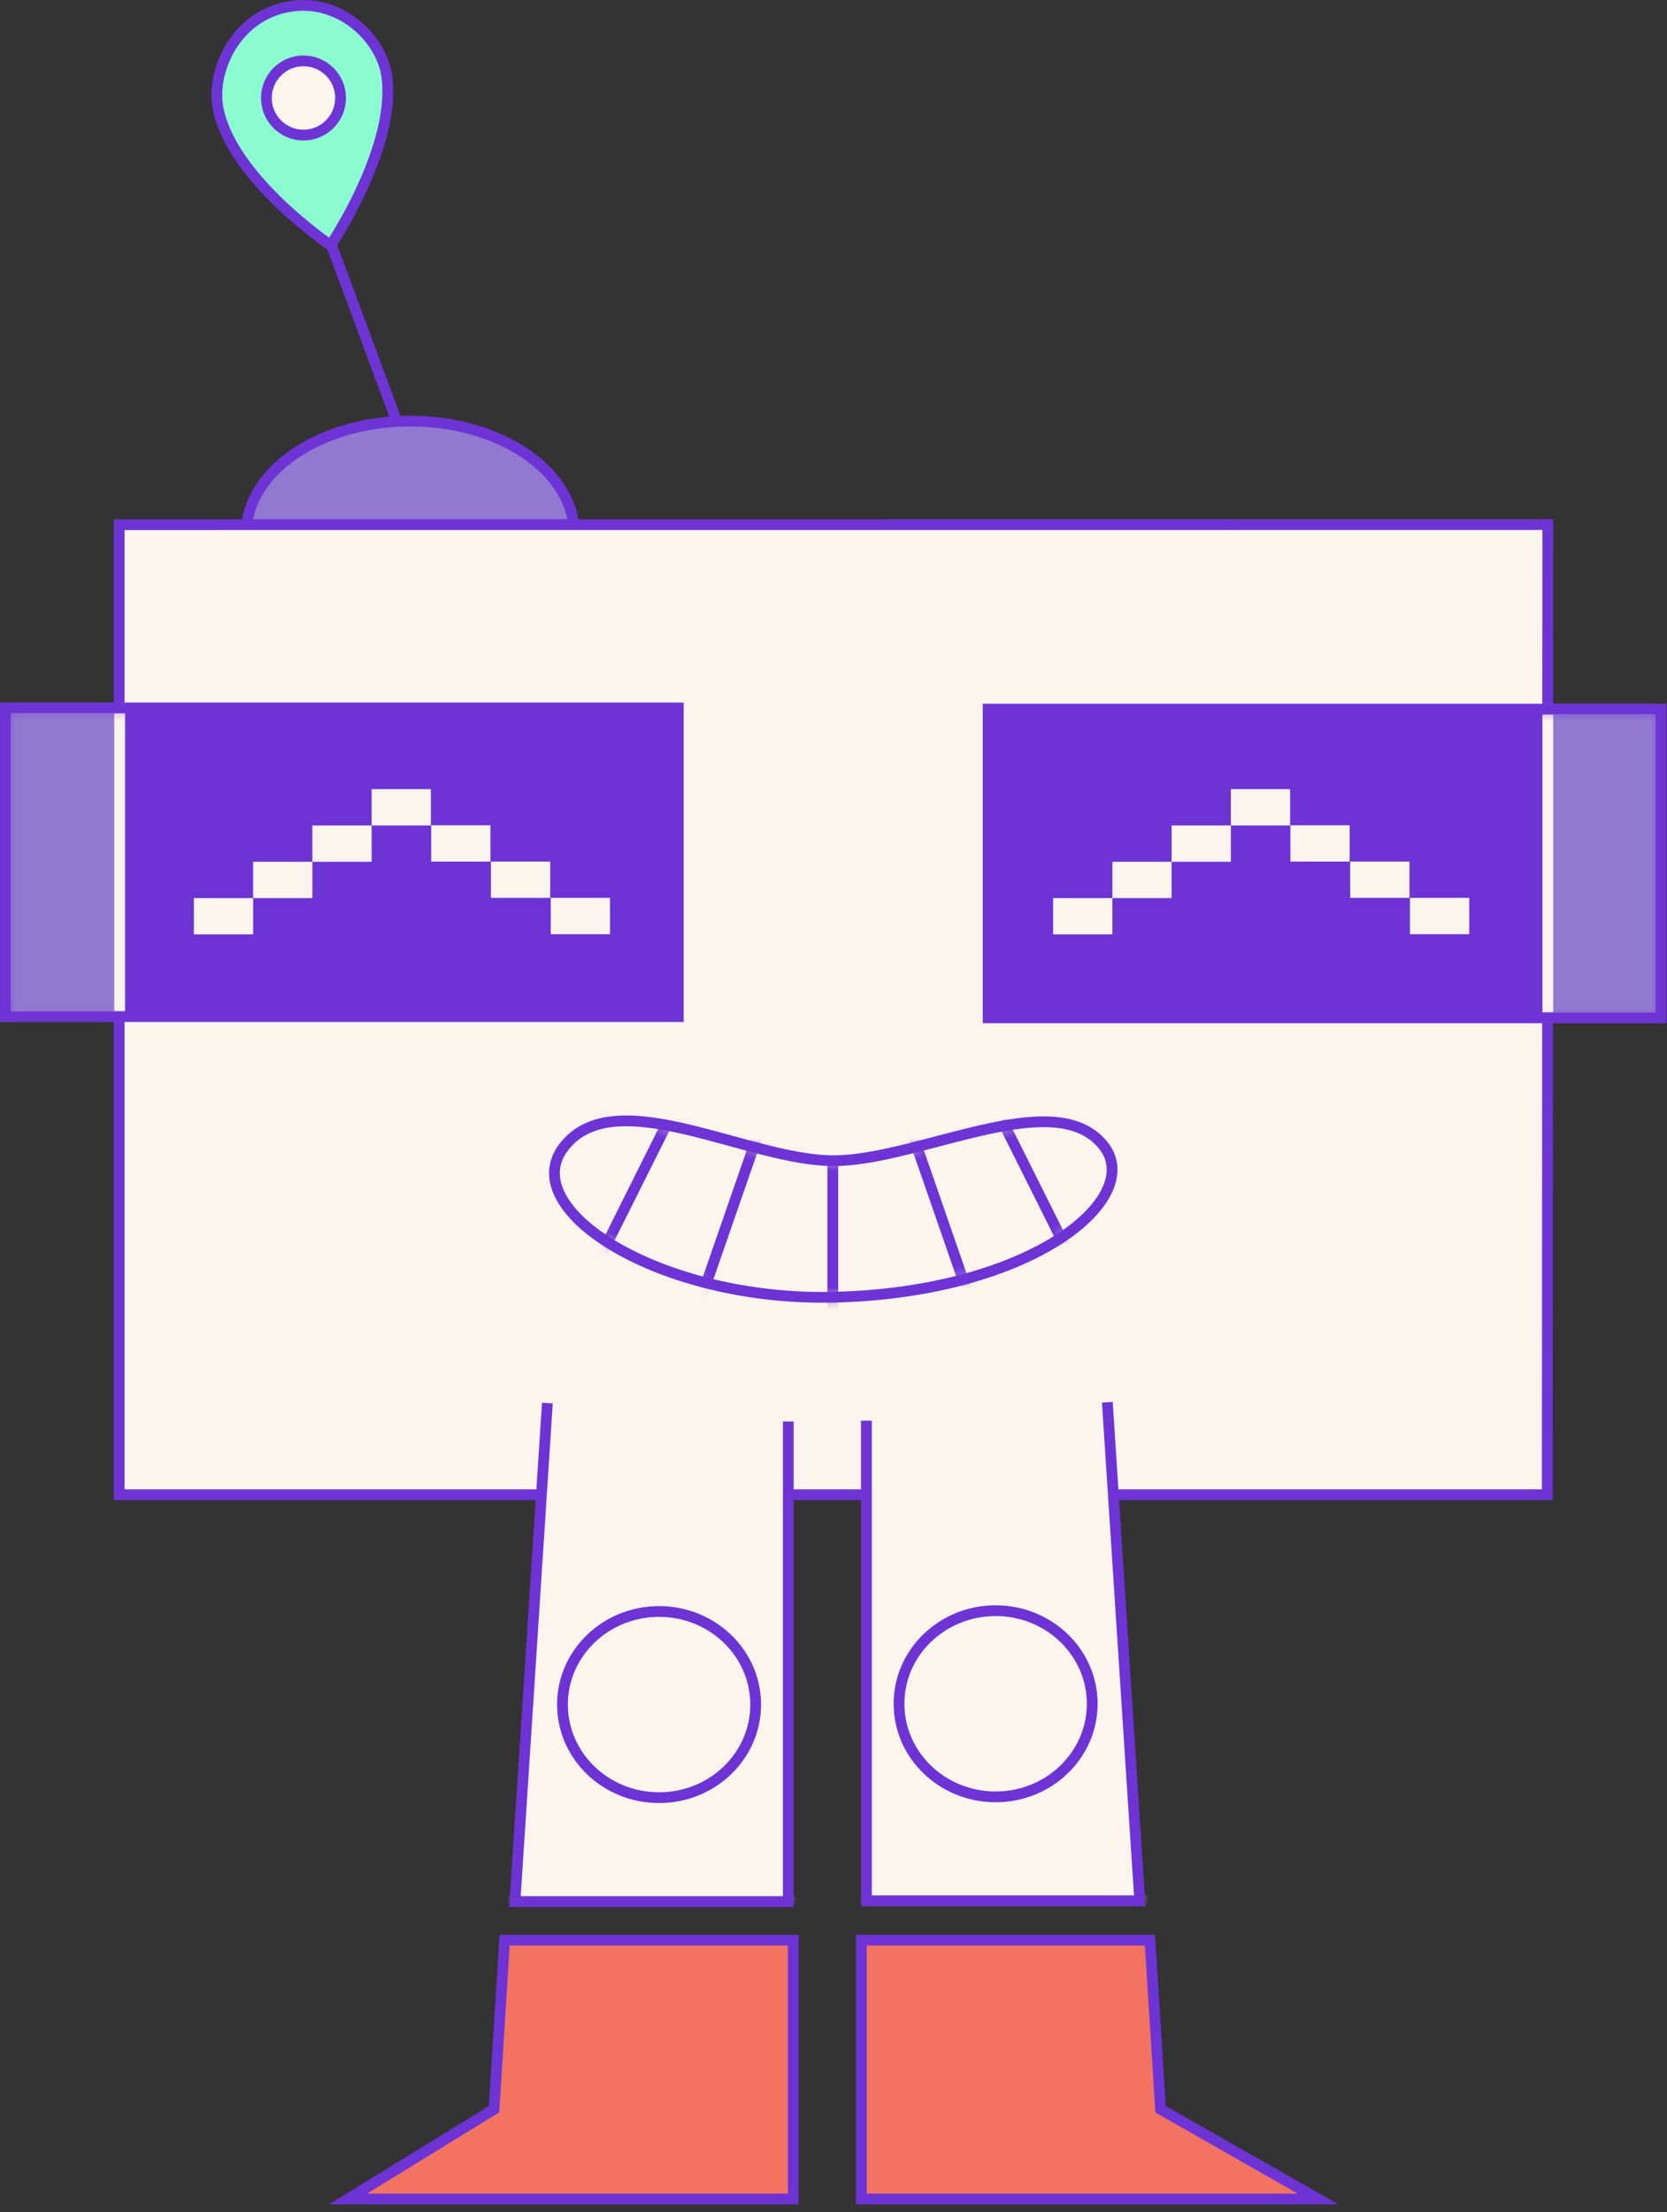 <svg width="156" height="207" viewBox="0 0 156 207" fill="none" xmlns="http://www.w3.org/2000/svg">
<rect x="0" y="0" width="156" height="207" fill="#333333" stroke="none"/>
<g clip-path="url(#clip0_969_600)">
<path d="M37.105 39.354L30.204 20.73" stroke="#6E33D5" stroke-width="1.008" stroke-miterlimit="10"/>
<path d="M38.389 60.468C46.864 60.468 53.735 55.752 53.735 49.934C53.735 44.117 46.864 39.401 38.389 39.401C29.914 39.401 23.044 44.117 23.044 49.934C23.044 55.752 29.914 60.468 38.389 60.468Z" fill="#9179D1" stroke="#6E33D5" stroke-width="1.008" stroke-miterlimit="10"/>
<path d="M144.844 49.088L144.798 139.862H11.151V49.094L144.844 49.088Z" fill="#FBF5ED" stroke="#6E33D5" stroke-width="1.008" stroke-miterlimit="10"/>
<path d="M63.476 66.244H0.504V95.125H63.476V66.244Z" fill="#6E33D5"/>
<mask id="mask0_969_600" style="mask-type:luminance" maskUnits="userSpaceOnUse" x="0" y="66" width="64" height="30">
<path d="M63.476 66.244H0.504V95.125H63.476V66.244Z" fill="white"/>
</mask>
<g mask="url(#mask0_969_600)">
<path d="M11.197 66.244H0.504V95.125H11.197V66.244Z" fill="#9179D1" stroke="#FBF5ED" stroke-width="1.008" stroke-miterlimit="10"/>
</g>
<path d="M63.476 66.244H0.504V95.125H63.476V66.244Z" stroke="#6E33D5" stroke-width="1.008" stroke-miterlimit="10"/>
<path d="M155.444 66.357H92.472V95.238H155.444V66.357Z" fill="#6E33D5"/>
<mask id="mask1_969_600" style="mask-type:luminance" maskUnits="userSpaceOnUse" x="92" y="66" width="64" height="30">
<path d="M155.444 66.357H92.472V95.238H155.444V66.357Z" fill="white"/>
</mask>
<g mask="url(#mask1_969_600)">
<path d="M155.444 66.357H144.844V95.238H155.444V66.357Z" fill="#9179D1" stroke="#FBF5ED" stroke-width="1.008" stroke-miterlimit="10"/>
</g>
<path d="M155.444 66.357H92.472V95.238H155.444V66.357Z" stroke="#6E33D5" stroke-width="1.008" stroke-miterlimit="10"/>
<path d="M23.688 84.035H18.144V87.432H23.688V84.035Z" fill="#FBF5ED"/>
<path d="M29.232 80.638H23.688V84.035H29.232V80.638Z" fill="#FBF5ED"/>
<path d="M34.776 77.241H29.232V80.638H34.776V77.241Z" fill="#FBF5ED"/>
<path d="M40.322 73.844H34.778V77.241H40.322V73.844Z" fill="#FBF5ED"/>
<path d="M45.895 77.223H40.351V80.62H45.895V77.223Z" fill="#FBF5ED"/>
<path d="M51.489 80.62H45.945V84.017H51.489V80.62Z" fill="#FBF5ED"/>
<path d="M57.084 84.017H51.54V87.414H57.084V84.017Z" fill="#FBF5ED"/>
<path d="M104.097 84.035H98.553V87.432H104.097V84.035Z" fill="#FBF5ED"/>
<path d="M109.642 80.638H104.098V84.035H109.642V80.638Z" fill="#FBF5ED"/>
<path d="M115.187 77.241H109.643V80.638H115.187V77.241Z" fill="#FBF5ED"/>
<path d="M120.732 73.844H115.188V77.241H120.732V73.844Z" fill="#FBF5ED"/>
<path d="M126.305 77.223H120.761V80.62H126.305V77.223Z" fill="#FBF5ED"/>
<path d="M131.899 80.618H126.355V84.015H131.899V80.618Z" fill="#FBF5ED"/>
<path d="M137.493 84.015H131.949V87.412H137.493V84.015Z" fill="#FBF5ED"/>
<path d="M52.759 107.334C48.277 113.172 61.72 121.748 77.993 121.383C96.623 120.966 107.237 112.077 103.227 107.15C98.625 101.495 86.011 108.61 77.993 108.61C69.975 108.61 57.502 101.151 52.759 107.332V107.334Z" fill="#FBF5ED"/>
<mask id="mask2_969_600" style="mask-type:luminance" maskUnits="userSpaceOnUse" x="51" y="104" width="54" height="18">
<path d="M52.759 107.334C48.277 113.172 61.72 121.748 77.993 121.383C96.623 120.966 107.237 112.077 103.227 107.15C98.625 101.495 86.011 108.61 77.993 108.61C69.975 108.61 57.502 101.151 52.759 107.332V107.334Z" fill="white"/>
</mask>
<g mask="url(#mask2_969_600)">
<path d="M62.546 104.87L55.708 118.555" stroke="#6E33D5" stroke-width="1.008" stroke-miterlimit="10"/>
<path d="M70.803 106.511L65.614 121.474" stroke="#6E33D5" stroke-width="1.008" stroke-miterlimit="10"/>
<path d="M77.935 108.245V123.754" stroke="#6E33D5" stroke-width="1.008" stroke-miterlimit="10"/>
<path d="M93.764 104.804L100.604 118.488" stroke="#6E33D5" stroke-width="1.008" stroke-miterlimit="10"/>
<path d="M85.511 106.445L90.698 121.408" stroke="#6E33D5" stroke-width="1.008" stroke-miterlimit="10"/>
</g>
<path d="M52.759 107.334C48.277 113.172 61.72 121.748 77.993 121.383C96.623 120.966 107.237 112.077 103.227 107.15C98.625 101.495 86.011 108.61 77.993 108.61C69.975 108.61 57.502 101.151 52.759 107.332V107.334Z" stroke="#6E33D5" stroke-width="1.008" stroke-miterlimit="10"/>
<path d="M26.934 0.637C31.744 -0.266 35.658 3.56 36.182 7.038C37.182 13.678 30.942 22.95 30.942 22.95C30.942 22.95 21.729 16.759 20.411 10.175C19.729 6.78 21.941 1.574 26.936 0.637H26.934Z" fill="#8AFCD0"/>
<mask id="mask3_969_600" style="mask-type:luminance" maskUnits="userSpaceOnUse" x="20" y="0" width="17" height="23">
<path d="M26.934 0.637C31.744 -0.266 35.658 3.56 36.182 7.038C37.182 13.678 30.942 22.95 30.942 22.95C30.942 22.95 21.729 16.759 20.411 10.175C19.729 6.78 21.941 1.574 26.936 0.637H26.934Z" fill="white"/>
</mask>
<g mask="url(#mask3_969_600)">
<path d="M28.4 12.64C30.317 12.64 31.871 11.086 31.871 9.169C31.871 7.251 30.317 5.697 28.4 5.697C26.483 5.697 24.928 7.251 24.928 9.169C24.928 11.086 26.483 12.64 28.4 12.64Z" fill="#FBF5ED" stroke="#6E33D5" stroke-width="1.008" stroke-miterlimit="10"/>
</g>
<path d="M26.934 0.637C31.744 -0.266 35.658 3.56 36.182 7.038C37.182 13.678 30.942 22.95 30.942 22.95C30.942 22.95 21.729 16.759 20.411 10.175C19.729 6.78 21.941 1.574 26.936 0.637H26.934Z" stroke="#6E33D5" stroke-width="1.008" stroke-miterlimit="10"/>
<path d="M51.225 131.286L48.191 177.934H73.77V133.008" fill="#FBF5ED"/>
<mask id="mask4_969_600" style="mask-type:luminance" maskUnits="userSpaceOnUse" x="48" y="131" width="26" height="47">
<path d="M51.224 131.286L48.19 177.934H73.769V133.008" fill="white"/>
</mask>
<g mask="url(#mask4_969_600)">
<path d="M77.348 177.934H31.477V203.418H77.348V177.934Z" fill="#F27361" stroke="#FBF5ED" stroke-width="1.008" stroke-miterlimit="10"/>
<path d="M61.677 168.211C66.669 168.211 70.717 164.311 70.717 159.5C70.717 154.689 66.669 150.789 61.677 150.789C56.684 150.789 52.637 154.689 52.637 159.5C52.637 164.311 56.684 168.211 61.677 168.211Z" fill="#FBF5ED" stroke="#6E33D5" stroke-width="1.008" stroke-miterlimit="10"/>
</g>
<path d="M51.225 131.286L48.191 177.934H73.77V133.008" stroke="#6E33D5" stroke-width="1.008" stroke-miterlimit="10"/>
<path d="M107.615 181.541L108.607 197.366L123.354 205.767H80.605V181.541H107.615Z" fill="#F27361" stroke="#6E33D5" stroke-width="1.008" stroke-miterlimit="10"/>
<path d="M103.626 131.211L106.658 177.86H81.079V132.935" fill="#FBF5ED"/>
<mask id="mask5_969_600" style="mask-type:luminance" maskUnits="userSpaceOnUse" x="81" y="131" width="26" height="47">
<path d="M103.625 131.211L106.657 177.86H81.078V132.935" fill="white"/>
</mask>
<g mask="url(#mask5_969_600)">
<path d="M77.501 203.346H123.371V177.862H77.501V203.346Z" fill="#F27361" stroke="#FBF5ED" stroke-width="1.008" stroke-miterlimit="10"/>
<path d="M93.172 168.136C98.164 168.136 102.211 164.236 102.211 159.425C102.211 154.614 98.164 150.714 93.172 150.714C88.179 150.714 84.132 154.614 84.132 159.425C84.132 164.236 88.179 168.136 93.172 168.136Z" fill="#FBF5ED" stroke="#6E33D5" stroke-width="1.008" stroke-miterlimit="10"/>
</g>
<path d="M103.626 131.211L106.658 177.86H81.079V132.935" stroke="#6E33D5" stroke-width="1.008" stroke-miterlimit="10"/>
<path d="M47.223 181.541L46.231 197.366L32.559 205.767H74.233V181.541H47.223Z" fill="#F27361" stroke="#6E33D5" stroke-width="1.008" stroke-miterlimit="10"/>
</g>
<defs>
<clipPath id="clip0_969_600">
<rect width="155.948" height="206.271" fill="white"/>
</clipPath>
</defs>
</svg>
